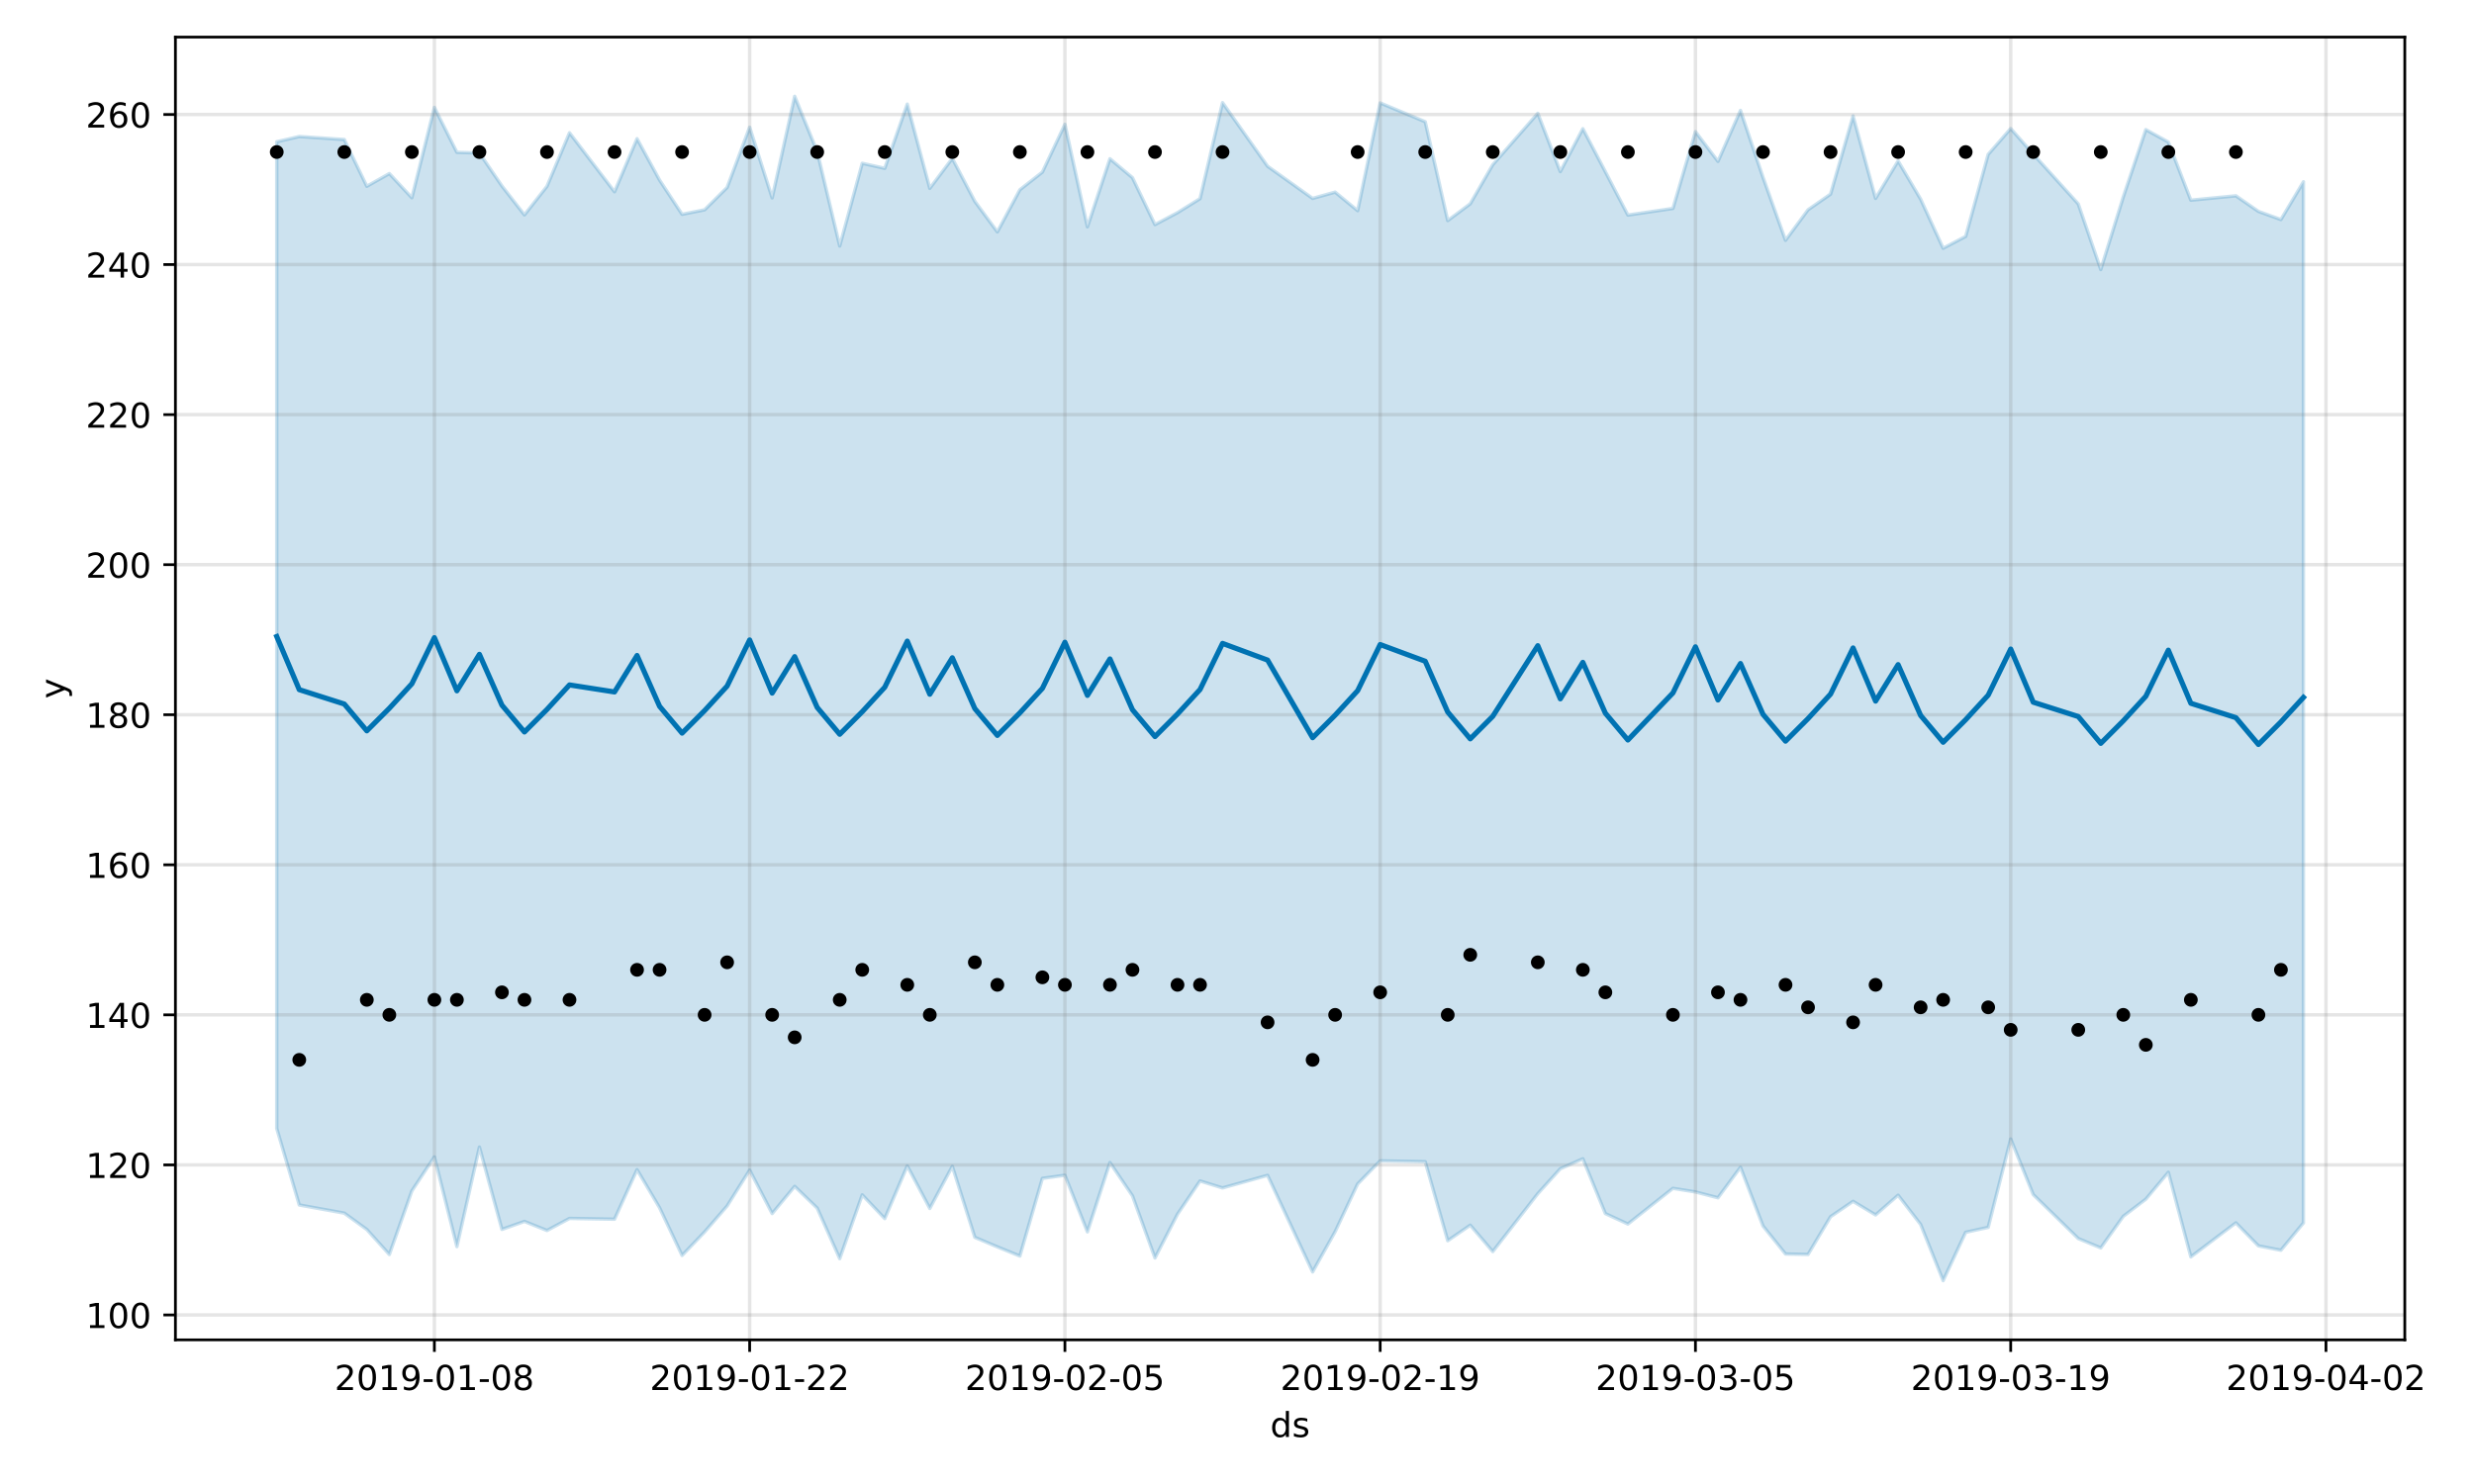 <?xml version="1.0" encoding="utf-8" standalone="no"?>
<!DOCTYPE svg PUBLIC "-//W3C//DTD SVG 1.1//EN"
  "http://www.w3.org/Graphics/SVG/1.1/DTD/svg11.dtd">
<!-- Created with matplotlib (https://matplotlib.org/) -->
<svg height="432pt" version="1.1" viewBox="0 0 720 432" width="720pt" xmlns="http://www.w3.org/2000/svg" xmlns:xlink="http://www.w3.org/1999/xlink">
 <defs>
  <style type="text/css">
*{stroke-linecap:butt;stroke-linejoin:round;}
  </style>
 </defs>
 <g id="figure_1">
  <g id="patch_1">
   <path d="M 0 432 
L 720 432 
L 720 0 
L 0 0 
z
" style="fill:#ffffff;"/>
  </g>
  <g id="axes_1">
   <g id="patch_2">
    <path d="M 51.05 390.04 
L 699.857 390.04 
L 699.857 10.8 
L 51.05 10.8 
z
" style="fill:#ffffff;"/>
   </g>
   <g id="PolyCollection_1">
    <defs>
     <path d="M 80.541 -390.742 
L 80.541 -103.494 
L 87.095 -81.225 
L 100.202 -78.846 
L 106.756 -74.084 
L 113.309 -66.802 
L 119.863 -85.315 
L 126.417 -95.225 
L 132.97 -69.106 
L 139.524 -98.082 
L 146.077 -74.114 
L 152.631 -76.438 
L 159.185 -73.794 
L 165.738 -77.306 
L 178.845 -77.08 
L 185.399 -91.493 
L 191.953 -80.416 
L 198.506 -66.533 
L 205.06 -73.374 
L 211.613 -80.933 
L 218.167 -91.379 
L 224.721 -78.723 
L 231.274 -86.638 
L 237.828 -80.312 
L 244.381 -65.604 
L 250.935 -84.171 
L 257.489 -77.26 
L 264.042 -92.591 
L 270.596 -80.216 
L 277.15 -92.482 
L 283.703 -71.804 
L 290.257 -69.031 
L 296.81 -66.36 
L 303.364 -88.973 
L 309.918 -89.873 
L 316.471 -73.403 
L 323.025 -93.577 
L 329.578 -83.881 
L 336.132 -65.801 
L 342.686 -78.546 
L 349.239 -88.213 
L 355.793 -86.185 
L 368.9 -89.844 
L 382.007 -61.737 
L 388.561 -73.45 
L 395.114 -87.352 
L 401.668 -94.068 
L 414.775 -93.82 
L 421.329 -70.825 
L 427.883 -75.341 
L 434.436 -67.661 
L 447.543 -84.517 
L 454.097 -91.778 
L 460.651 -94.666 
L 467.204 -78.718 
L 473.758 -75.684 
L 486.865 -86.068 
L 493.419 -85.017 
L 499.972 -83.318 
L 506.526 -92.214 
L 513.079 -75.107 
L 519.633 -66.955 
L 526.187 -66.825 
L 532.74 -77.814 
L 539.294 -82.286 
L 545.847 -78.326 
L 552.401 -84.067 
L 558.955 -75.559 
L 565.508 -59.198 
L 572.062 -73.274 
L 578.616 -74.712 
L 585.169 -100.443 
L 591.723 -84.259 
L 604.83 -71.453 
L 611.384 -68.732 
L 617.937 -77.927 
L 624.491 -82.908 
L 631.044 -90.736 
L 637.598 -66.117 
L 650.705 -76.023 
L 657.259 -69.321 
L 663.812 -68.051 
L 670.366 -76.006 
L 670.366 -379.085 
L 670.366 -379.085 
L 663.812 -368.09 
L 657.259 -370.462 
L 650.705 -374.999 
L 637.598 -373.732 
L 631.044 -390.651 
L 624.491 -394.266 
L 617.937 -374.691 
L 611.384 -353.532 
L 604.83 -372.645 
L 591.723 -387.152 
L 585.169 -394.576 
L 578.616 -387.056 
L 572.062 -363.18 
L 565.508 -359.736 
L 558.955 -374.035 
L 552.401 -385.134 
L 545.847 -374.247 
L 539.294 -398.253 
L 532.74 -375.487 
L 526.187 -370.929 
L 519.633 -362.052 
L 513.079 -380.391 
L 506.526 -399.859 
L 499.972 -385.028 
L 493.419 -393.678 
L 486.865 -371.323 
L 473.758 -369.398 
L 467.204 -382.013 
L 460.651 -394.536 
L 454.097 -382.05 
L 447.543 -399.012 
L 434.436 -384.044 
L 427.883 -372.672 
L 421.329 -367.788 
L 414.775 -396.562 
L 401.668 -402.042 
L 395.114 -370.679 
L 388.561 -376.073 
L 382.007 -374.246 
L 368.9 -383.609 
L 355.793 -402.114 
L 349.239 -374.167 
L 342.686 -370.1 
L 336.132 -366.621 
L 329.578 -380.279 
L 323.025 -385.782 
L 316.471 -365.968 
L 309.918 -395.812 
L 303.364 -381.899 
L 296.81 -376.761 
L 290.257 -364.5 
L 283.703 -373.395 
L 277.15 -385.888 
L 270.596 -377.172 
L 264.042 -401.686 
L 257.489 -383.003 
L 250.935 -384.466 
L 244.381 -360.386 
L 237.828 -387.879 
L 231.274 -403.962 
L 224.721 -374.392 
L 218.167 -394.96 
L 211.613 -377.429 
L 205.06 -370.925 
L 198.506 -369.618 
L 191.953 -379.575 
L 185.399 -391.624 
L 178.845 -376.176 
L 165.738 -393.343 
L 159.185 -377.769 
L 152.631 -369.447 
L 146.077 -377.861 
L 139.524 -387.468 
L 132.97 -387.655 
L 126.417 -400.741 
L 119.863 -374.438 
L 113.309 -381.47 
L 106.756 -377.775 
L 100.202 -391.388 
L 87.095 -392.255 
L 80.541 -390.742 
z
" id="m76d5d9310a" style="stroke:#0072b2;stroke-opacity:0.2;"/>
    </defs>
    <g clip-path="url(#p724f60f7f9)">
     <use style="fill:#0072b2;fill-opacity:0.2;stroke:#0072b2;stroke-opacity:0.2;" x="0" xlink:href="#m76d5d9310a" y="432"/>
    </g>
   </g>
   <g id="matplotlib.axis_1">
    <g id="xtick_1">
     <g id="line2d_1">
      <path clip-path="url(#p724f60f7f9)" d="M 126.417 390.04 
L 126.417 10.8 
" style="fill:none;stroke:#808080;stroke-linecap:square;stroke-opacity:0.2;"/>
     </g>
     <g id="line2d_2">
      <defs>
       <path d="M 0 0 
L 0 3.5 
" id="md2ede422b3" style="stroke:#000000;stroke-width:0.8;"/>
      </defs>
      <g>
       <use style="stroke:#000000;stroke-width:0.8;" x="126.417" xlink:href="#md2ede422b3" y="390.04"/>
      </g>
     </g>
     <g id="text_1">
      <!-- 2019-01-08 -->
      <defs>
       <path d="M 19.188 8.297 
L 53.609 8.297 
L 53.609 0 
L 7.328 0 
L 7.328 8.297 
Q 12.938 14.109 22.625 23.891 
Q 32.328 33.688 34.812 36.531 
Q 39.547 41.844 41.422 45.531 
Q 43.312 49.219 43.312 52.781 
Q 43.312 58.594 39.234 62.25 
Q 35.156 65.922 28.609 65.922 
Q 23.969 65.922 18.812 64.312 
Q 13.672 62.703 7.812 59.422 
L 7.812 69.391 
Q 13.766 71.781 18.938 73 
Q 24.125 74.219 28.422 74.219 
Q 39.75 74.219 46.484 68.547 
Q 53.219 62.891 53.219 53.422 
Q 53.219 48.922 51.531 44.891 
Q 49.859 40.875 45.406 35.406 
Q 44.188 33.984 37.641 27.219 
Q 31.109 20.453 19.188 8.297 
z
" id="DejaVuSans-50"/>
       <path d="M 31.781 66.406 
Q 24.172 66.406 20.328 58.906 
Q 16.5 51.422 16.5 36.375 
Q 16.5 21.391 20.328 13.891 
Q 24.172 6.391 31.781 6.391 
Q 39.453 6.391 43.281 13.891 
Q 47.125 21.391 47.125 36.375 
Q 47.125 51.422 43.281 58.906 
Q 39.453 66.406 31.781 66.406 
z
M 31.781 74.219 
Q 44.047 74.219 50.516 64.516 
Q 56.984 54.828 56.984 36.375 
Q 56.984 17.969 50.516 8.266 
Q 44.047 -1.422 31.781 -1.422 
Q 19.531 -1.422 13.062 8.266 
Q 6.594 17.969 6.594 36.375 
Q 6.594 54.828 13.062 64.516 
Q 19.531 74.219 31.781 74.219 
z
" id="DejaVuSans-48"/>
       <path d="M 12.406 8.297 
L 28.516 8.297 
L 28.516 63.922 
L 10.984 60.406 
L 10.984 69.391 
L 28.422 72.906 
L 38.281 72.906 
L 38.281 8.297 
L 54.391 8.297 
L 54.391 0 
L 12.406 0 
z
" id="DejaVuSans-49"/>
       <path d="M 10.984 1.516 
L 10.984 10.5 
Q 14.703 8.734 18.5 7.812 
Q 22.312 6.891 25.984 6.891 
Q 35.75 6.891 40.891 13.453 
Q 46.047 20.016 46.781 33.406 
Q 43.953 29.203 39.594 26.953 
Q 35.25 24.703 29.984 24.703 
Q 19.047 24.703 12.672 31.312 
Q 6.297 37.938 6.297 49.422 
Q 6.297 60.641 12.938 67.422 
Q 19.578 74.219 30.609 74.219 
Q 43.266 74.219 49.922 64.516 
Q 56.594 54.828 56.594 36.375 
Q 56.594 19.141 48.406 8.859 
Q 40.234 -1.422 26.422 -1.422 
Q 22.703 -1.422 18.891 -0.688 
Q 15.094 0.047 10.984 1.516 
z
M 30.609 32.422 
Q 37.25 32.422 41.125 36.953 
Q 45.016 41.5 45.016 49.422 
Q 45.016 57.281 41.125 61.844 
Q 37.25 66.406 30.609 66.406 
Q 23.969 66.406 20.094 61.844 
Q 16.219 57.281 16.219 49.422 
Q 16.219 41.5 20.094 36.953 
Q 23.969 32.422 30.609 32.422 
z
" id="DejaVuSans-57"/>
       <path d="M 4.891 31.391 
L 31.203 31.391 
L 31.203 23.391 
L 4.891 23.391 
z
" id="DejaVuSans-45"/>
       <path d="M 31.781 34.625 
Q 24.75 34.625 20.719 30.859 
Q 16.703 27.094 16.703 20.516 
Q 16.703 13.922 20.719 10.156 
Q 24.75 6.391 31.781 6.391 
Q 38.812 6.391 42.859 10.172 
Q 46.922 13.969 46.922 20.516 
Q 46.922 27.094 42.891 30.859 
Q 38.875 34.625 31.781 34.625 
z
M 21.922 38.812 
Q 15.578 40.375 12.031 44.719 
Q 8.5 49.078 8.5 55.328 
Q 8.5 64.062 14.719 69.141 
Q 20.953 74.219 31.781 74.219 
Q 42.672 74.219 48.875 69.141 
Q 55.078 64.062 55.078 55.328 
Q 55.078 49.078 51.531 44.719 
Q 48 40.375 41.703 38.812 
Q 48.828 37.156 52.797 32.312 
Q 56.781 27.484 56.781 20.516 
Q 56.781 9.906 50.312 4.234 
Q 43.844 -1.422 31.781 -1.422 
Q 19.734 -1.422 13.25 4.234 
Q 6.781 9.906 6.781 20.516 
Q 6.781 27.484 10.781 32.312 
Q 14.797 37.156 21.922 38.812 
z
M 18.312 54.391 
Q 18.312 48.734 21.844 45.562 
Q 25.391 42.391 31.781 42.391 
Q 38.141 42.391 41.719 45.562 
Q 45.312 48.734 45.312 54.391 
Q 45.312 60.062 41.719 63.234 
Q 38.141 66.406 31.781 66.406 
Q 25.391 66.406 21.844 63.234 
Q 18.312 60.062 18.312 54.391 
z
" id="DejaVuSans-56"/>
      </defs>
      <g transform="translate(97.359 404.638)scale(0.1 -0.1)">
       <use xlink:href="#DejaVuSans-50"/>
       <use x="63.623" xlink:href="#DejaVuSans-48"/>
       <use x="127.246" xlink:href="#DejaVuSans-49"/>
       <use x="190.869" xlink:href="#DejaVuSans-57"/>
       <use x="254.492" xlink:href="#DejaVuSans-45"/>
       <use x="290.576" xlink:href="#DejaVuSans-48"/>
       <use x="354.199" xlink:href="#DejaVuSans-49"/>
       <use x="417.822" xlink:href="#DejaVuSans-45"/>
       <use x="453.906" xlink:href="#DejaVuSans-48"/>
       <use x="517.529" xlink:href="#DejaVuSans-56"/>
      </g>
     </g>
    </g>
    <g id="xtick_2">
     <g id="line2d_3">
      <path clip-path="url(#p724f60f7f9)" d="M 218.167 390.04 
L 218.167 10.8 
" style="fill:none;stroke:#808080;stroke-linecap:square;stroke-opacity:0.2;"/>
     </g>
     <g id="line2d_4">
      <g>
       <use style="stroke:#000000;stroke-width:0.8;" x="218.167" xlink:href="#md2ede422b3" y="390.04"/>
      </g>
     </g>
     <g id="text_2">
      <!-- 2019-01-22 -->
      <g transform="translate(189.109 404.638)scale(0.1 -0.1)">
       <use xlink:href="#DejaVuSans-50"/>
       <use x="63.623" xlink:href="#DejaVuSans-48"/>
       <use x="127.246" xlink:href="#DejaVuSans-49"/>
       <use x="190.869" xlink:href="#DejaVuSans-57"/>
       <use x="254.492" xlink:href="#DejaVuSans-45"/>
       <use x="290.576" xlink:href="#DejaVuSans-48"/>
       <use x="354.199" xlink:href="#DejaVuSans-49"/>
       <use x="417.822" xlink:href="#DejaVuSans-45"/>
       <use x="453.906" xlink:href="#DejaVuSans-50"/>
       <use x="517.529" xlink:href="#DejaVuSans-50"/>
      </g>
     </g>
    </g>
    <g id="xtick_3">
     <g id="line2d_5">
      <path clip-path="url(#p724f60f7f9)" d="M 309.918 390.04 
L 309.918 10.8 
" style="fill:none;stroke:#808080;stroke-linecap:square;stroke-opacity:0.2;"/>
     </g>
     <g id="line2d_6">
      <g>
       <use style="stroke:#000000;stroke-width:0.8;" x="309.918" xlink:href="#md2ede422b3" y="390.04"/>
      </g>
     </g>
     <g id="text_3">
      <!-- 2019-02-05 -->
      <defs>
       <path d="M 10.797 72.906 
L 49.516 72.906 
L 49.516 64.594 
L 19.828 64.594 
L 19.828 46.734 
Q 21.969 47.469 24.109 47.828 
Q 26.266 48.188 28.422 48.188 
Q 40.625 48.188 47.75 41.5 
Q 54.891 34.812 54.891 23.391 
Q 54.891 11.625 47.562 5.094 
Q 40.234 -1.422 26.906 -1.422 
Q 22.312 -1.422 17.547 -0.641 
Q 12.797 0.141 7.719 1.703 
L 7.719 11.625 
Q 12.109 9.234 16.797 8.062 
Q 21.484 6.891 26.703 6.891 
Q 35.156 6.891 40.078 11.328 
Q 45.016 15.766 45.016 23.391 
Q 45.016 31 40.078 35.438 
Q 35.156 39.891 26.703 39.891 
Q 22.75 39.891 18.812 39.016 
Q 14.891 38.141 10.797 36.281 
z
" id="DejaVuSans-53"/>
      </defs>
      <g transform="translate(280.86 404.638)scale(0.1 -0.1)">
       <use xlink:href="#DejaVuSans-50"/>
       <use x="63.623" xlink:href="#DejaVuSans-48"/>
       <use x="127.246" xlink:href="#DejaVuSans-49"/>
       <use x="190.869" xlink:href="#DejaVuSans-57"/>
       <use x="254.492" xlink:href="#DejaVuSans-45"/>
       <use x="290.576" xlink:href="#DejaVuSans-48"/>
       <use x="354.199" xlink:href="#DejaVuSans-50"/>
       <use x="417.822" xlink:href="#DejaVuSans-45"/>
       <use x="453.906" xlink:href="#DejaVuSans-48"/>
       <use x="517.529" xlink:href="#DejaVuSans-53"/>
      </g>
     </g>
    </g>
    <g id="xtick_4">
     <g id="line2d_7">
      <path clip-path="url(#p724f60f7f9)" d="M 401.668 390.04 
L 401.668 10.8 
" style="fill:none;stroke:#808080;stroke-linecap:square;stroke-opacity:0.2;"/>
     </g>
     <g id="line2d_8">
      <g>
       <use style="stroke:#000000;stroke-width:0.8;" x="401.668" xlink:href="#md2ede422b3" y="390.04"/>
      </g>
     </g>
     <g id="text_4">
      <!-- 2019-02-19 -->
      <g transform="translate(372.61 404.638)scale(0.1 -0.1)">
       <use xlink:href="#DejaVuSans-50"/>
       <use x="63.623" xlink:href="#DejaVuSans-48"/>
       <use x="127.246" xlink:href="#DejaVuSans-49"/>
       <use x="190.869" xlink:href="#DejaVuSans-57"/>
       <use x="254.492" xlink:href="#DejaVuSans-45"/>
       <use x="290.576" xlink:href="#DejaVuSans-48"/>
       <use x="354.199" xlink:href="#DejaVuSans-50"/>
       <use x="417.822" xlink:href="#DejaVuSans-45"/>
       <use x="453.906" xlink:href="#DejaVuSans-49"/>
       <use x="517.529" xlink:href="#DejaVuSans-57"/>
      </g>
     </g>
    </g>
    <g id="xtick_5">
     <g id="line2d_9">
      <path clip-path="url(#p724f60f7f9)" d="M 493.419 390.04 
L 493.419 10.8 
" style="fill:none;stroke:#808080;stroke-linecap:square;stroke-opacity:0.2;"/>
     </g>
     <g id="line2d_10">
      <g>
       <use style="stroke:#000000;stroke-width:0.8;" x="493.419" xlink:href="#md2ede422b3" y="390.04"/>
      </g>
     </g>
     <g id="text_5">
      <!-- 2019-03-05 -->
      <defs>
       <path d="M 40.578 39.312 
Q 47.656 37.797 51.625 33 
Q 55.609 28.219 55.609 21.188 
Q 55.609 10.406 48.188 4.484 
Q 40.766 -1.422 27.094 -1.422 
Q 22.516 -1.422 17.656 -0.516 
Q 12.797 0.391 7.625 2.203 
L 7.625 11.719 
Q 11.719 9.328 16.594 8.109 
Q 21.484 6.891 26.812 6.891 
Q 36.078 6.891 40.938 10.547 
Q 45.797 14.203 45.797 21.188 
Q 45.797 27.641 41.281 31.266 
Q 36.766 34.906 28.719 34.906 
L 20.219 34.906 
L 20.219 43.016 
L 29.109 43.016 
Q 36.375 43.016 40.234 45.922 
Q 44.094 48.828 44.094 54.297 
Q 44.094 59.906 40.109 62.906 
Q 36.141 65.922 28.719 65.922 
Q 24.656 65.922 20.016 65.031 
Q 15.375 64.156 9.812 62.312 
L 9.812 71.094 
Q 15.438 72.656 20.344 73.438 
Q 25.25 74.219 29.594 74.219 
Q 40.828 74.219 47.359 69.109 
Q 53.906 64.016 53.906 55.328 
Q 53.906 49.266 50.438 45.094 
Q 46.969 40.922 40.578 39.312 
z
" id="DejaVuSans-51"/>
      </defs>
      <g transform="translate(464.361 404.638)scale(0.1 -0.1)">
       <use xlink:href="#DejaVuSans-50"/>
       <use x="63.623" xlink:href="#DejaVuSans-48"/>
       <use x="127.246" xlink:href="#DejaVuSans-49"/>
       <use x="190.869" xlink:href="#DejaVuSans-57"/>
       <use x="254.492" xlink:href="#DejaVuSans-45"/>
       <use x="290.576" xlink:href="#DejaVuSans-48"/>
       <use x="354.199" xlink:href="#DejaVuSans-51"/>
       <use x="417.822" xlink:href="#DejaVuSans-45"/>
       <use x="453.906" xlink:href="#DejaVuSans-48"/>
       <use x="517.529" xlink:href="#DejaVuSans-53"/>
      </g>
     </g>
    </g>
    <g id="xtick_6">
     <g id="line2d_11">
      <path clip-path="url(#p724f60f7f9)" d="M 585.169 390.04 
L 585.169 10.8 
" style="fill:none;stroke:#808080;stroke-linecap:square;stroke-opacity:0.2;"/>
     </g>
     <g id="line2d_12">
      <g>
       <use style="stroke:#000000;stroke-width:0.8;" x="585.169" xlink:href="#md2ede422b3" y="390.04"/>
      </g>
     </g>
     <g id="text_6">
      <!-- 2019-03-19 -->
      <g transform="translate(556.111 404.638)scale(0.1 -0.1)">
       <use xlink:href="#DejaVuSans-50"/>
       <use x="63.623" xlink:href="#DejaVuSans-48"/>
       <use x="127.246" xlink:href="#DejaVuSans-49"/>
       <use x="190.869" xlink:href="#DejaVuSans-57"/>
       <use x="254.492" xlink:href="#DejaVuSans-45"/>
       <use x="290.576" xlink:href="#DejaVuSans-48"/>
       <use x="354.199" xlink:href="#DejaVuSans-51"/>
       <use x="417.822" xlink:href="#DejaVuSans-45"/>
       <use x="453.906" xlink:href="#DejaVuSans-49"/>
       <use x="517.529" xlink:href="#DejaVuSans-57"/>
      </g>
     </g>
    </g>
    <g id="xtick_7">
     <g id="line2d_13">
      <path clip-path="url(#p724f60f7f9)" d="M 676.92 390.04 
L 676.92 10.8 
" style="fill:none;stroke:#808080;stroke-linecap:square;stroke-opacity:0.2;"/>
     </g>
     <g id="line2d_14">
      <g>
       <use style="stroke:#000000;stroke-width:0.8;" x="676.92" xlink:href="#md2ede422b3" y="390.04"/>
      </g>
     </g>
     <g id="text_7">
      <!-- 2019-04-02 -->
      <defs>
       <path d="M 37.797 64.312 
L 12.891 25.391 
L 37.797 25.391 
z
M 35.203 72.906 
L 47.609 72.906 
L 47.609 25.391 
L 58.016 25.391 
L 58.016 17.188 
L 47.609 17.188 
L 47.609 0 
L 37.797 0 
L 37.797 17.188 
L 4.891 17.188 
L 4.891 26.703 
z
" id="DejaVuSans-52"/>
      </defs>
      <g transform="translate(647.862 404.638)scale(0.1 -0.1)">
       <use xlink:href="#DejaVuSans-50"/>
       <use x="63.623" xlink:href="#DejaVuSans-48"/>
       <use x="127.246" xlink:href="#DejaVuSans-49"/>
       <use x="190.869" xlink:href="#DejaVuSans-57"/>
       <use x="254.492" xlink:href="#DejaVuSans-45"/>
       <use x="290.576" xlink:href="#DejaVuSans-48"/>
       <use x="354.199" xlink:href="#DejaVuSans-52"/>
       <use x="417.822" xlink:href="#DejaVuSans-45"/>
       <use x="453.906" xlink:href="#DejaVuSans-48"/>
       <use x="517.529" xlink:href="#DejaVuSans-50"/>
      </g>
     </g>
    </g>
    <g id="text_8">
     <!-- ds -->
     <defs>
      <path d="M 45.406 46.391 
L 45.406 75.984 
L 54.391 75.984 
L 54.391 0 
L 45.406 0 
L 45.406 8.203 
Q 42.578 3.328 38.25 0.953 
Q 33.938 -1.422 27.875 -1.422 
Q 17.969 -1.422 11.734 6.484 
Q 5.516 14.406 5.516 27.297 
Q 5.516 40.188 11.734 48.094 
Q 17.969 56 27.875 56 
Q 33.938 56 38.25 53.625 
Q 42.578 51.266 45.406 46.391 
z
M 14.797 27.297 
Q 14.797 17.391 18.875 11.75 
Q 22.953 6.109 30.078 6.109 
Q 37.203 6.109 41.297 11.75 
Q 45.406 17.391 45.406 27.297 
Q 45.406 37.203 41.297 42.844 
Q 37.203 48.484 30.078 48.484 
Q 22.953 48.484 18.875 42.844 
Q 14.797 37.203 14.797 27.297 
z
" id="DejaVuSans-100"/>
      <path d="M 44.281 53.078 
L 44.281 44.578 
Q 40.484 46.531 36.375 47.5 
Q 32.281 48.484 27.875 48.484 
Q 21.188 48.484 17.844 46.438 
Q 14.5 44.391 14.5 40.281 
Q 14.5 37.156 16.891 35.375 
Q 19.281 33.594 26.516 31.984 
L 29.594 31.297 
Q 39.156 29.25 43.188 25.516 
Q 47.219 21.781 47.219 15.094 
Q 47.219 7.469 41.188 3.016 
Q 35.156 -1.422 24.609 -1.422 
Q 20.219 -1.422 15.453 -0.562 
Q 10.688 0.297 5.422 2 
L 5.422 11.281 
Q 10.406 8.688 15.234 7.391 
Q 20.062 6.109 24.812 6.109 
Q 31.156 6.109 34.562 8.281 
Q 37.984 10.453 37.984 14.406 
Q 37.984 18.062 35.516 20.016 
Q 33.062 21.969 24.703 23.781 
L 21.578 24.516 
Q 13.234 26.266 9.516 29.906 
Q 5.812 33.547 5.812 39.891 
Q 5.812 47.609 11.281 51.797 
Q 16.75 56 26.812 56 
Q 31.781 56 36.172 55.266 
Q 40.578 54.547 44.281 53.078 
z
" id="DejaVuSans-115"/>
     </defs>
     <g transform="translate(369.675 418.317)scale(0.1 -0.1)">
      <use xlink:href="#DejaVuSans-100"/>
      <use x="63.477" xlink:href="#DejaVuSans-115"/>
     </g>
    </g>
   </g>
   <g id="matplotlib.axis_2">
    <g id="ytick_1">
     <g id="line2d_15">
      <path clip-path="url(#p724f60f7f9)" d="M 51.05 382.788 
L 699.857 382.788 
" style="fill:none;stroke:#808080;stroke-linecap:square;stroke-opacity:0.2;"/>
     </g>
     <g id="line2d_16">
      <defs>
       <path d="M 0 0 
L -3.5 0 
" id="m096138c00c" style="stroke:#000000;stroke-width:0.8;"/>
      </defs>
      <g>
       <use style="stroke:#000000;stroke-width:0.8;" x="51.05" xlink:href="#m096138c00c" y="382.788"/>
      </g>
     </g>
     <g id="text_9">
      <!-- 100 -->
      <g transform="translate(24.962 386.587)scale(0.1 -0.1)">
       <use xlink:href="#DejaVuSans-49"/>
       <use x="63.623" xlink:href="#DejaVuSans-48"/>
       <use x="127.246" xlink:href="#DejaVuSans-48"/>
      </g>
     </g>
    </g>
    <g id="ytick_2">
     <g id="line2d_17">
      <path clip-path="url(#p724f60f7f9)" d="M 51.05 339.106 
L 699.857 339.106 
" style="fill:none;stroke:#808080;stroke-linecap:square;stroke-opacity:0.2;"/>
     </g>
     <g id="line2d_18">
      <g>
       <use style="stroke:#000000;stroke-width:0.8;" x="51.05" xlink:href="#m096138c00c" y="339.106"/>
      </g>
     </g>
     <g id="text_10">
      <!-- 120 -->
      <g transform="translate(24.962 342.906)scale(0.1 -0.1)">
       <use xlink:href="#DejaVuSans-49"/>
       <use x="63.623" xlink:href="#DejaVuSans-50"/>
       <use x="127.246" xlink:href="#DejaVuSans-48"/>
      </g>
     </g>
    </g>
    <g id="ytick_3">
     <g id="line2d_19">
      <path clip-path="url(#p724f60f7f9)" d="M 51.05 295.425 
L 699.857 295.425 
" style="fill:none;stroke:#808080;stroke-linecap:square;stroke-opacity:0.2;"/>
     </g>
     <g id="line2d_20">
      <g>
       <use style="stroke:#000000;stroke-width:0.8;" x="51.05" xlink:href="#m096138c00c" y="295.425"/>
      </g>
     </g>
     <g id="text_11">
      <!-- 140 -->
      <g transform="translate(24.962 299.224)scale(0.1 -0.1)">
       <use xlink:href="#DejaVuSans-49"/>
       <use x="63.623" xlink:href="#DejaVuSans-52"/>
       <use x="127.246" xlink:href="#DejaVuSans-48"/>
      </g>
     </g>
    </g>
    <g id="ytick_4">
     <g id="line2d_21">
      <path clip-path="url(#p724f60f7f9)" d="M 51.05 251.744 
L 699.857 251.744 
" style="fill:none;stroke:#808080;stroke-linecap:square;stroke-opacity:0.2;"/>
     </g>
     <g id="line2d_22">
      <g>
       <use style="stroke:#000000;stroke-width:0.8;" x="51.05" xlink:href="#m096138c00c" y="251.744"/>
      </g>
     </g>
     <g id="text_12">
      <!-- 160 -->
      <defs>
       <path d="M 33.016 40.375 
Q 26.375 40.375 22.484 35.828 
Q 18.609 31.297 18.609 23.391 
Q 18.609 15.531 22.484 10.953 
Q 26.375 6.391 33.016 6.391 
Q 39.656 6.391 43.531 10.953 
Q 47.406 15.531 47.406 23.391 
Q 47.406 31.297 43.531 35.828 
Q 39.656 40.375 33.016 40.375 
z
M 52.594 71.297 
L 52.594 62.312 
Q 48.875 64.062 45.094 64.984 
Q 41.312 65.922 37.594 65.922 
Q 27.828 65.922 22.672 59.328 
Q 17.531 52.734 16.797 39.406 
Q 19.672 43.656 24.016 45.922 
Q 28.375 48.188 33.594 48.188 
Q 44.578 48.188 50.953 41.516 
Q 57.328 34.859 57.328 23.391 
Q 57.328 12.156 50.688 5.359 
Q 44.047 -1.422 33.016 -1.422 
Q 20.359 -1.422 13.672 8.266 
Q 6.984 17.969 6.984 36.375 
Q 6.984 53.656 15.188 63.938 
Q 23.391 74.219 37.203 74.219 
Q 40.922 74.219 44.703 73.484 
Q 48.484 72.75 52.594 71.297 
z
" id="DejaVuSans-54"/>
      </defs>
      <g transform="translate(24.962 255.543)scale(0.1 -0.1)">
       <use xlink:href="#DejaVuSans-49"/>
       <use x="63.623" xlink:href="#DejaVuSans-54"/>
       <use x="127.246" xlink:href="#DejaVuSans-48"/>
      </g>
     </g>
    </g>
    <g id="ytick_5">
     <g id="line2d_23">
      <path clip-path="url(#p724f60f7f9)" d="M 51.05 208.062 
L 699.857 208.062 
" style="fill:none;stroke:#808080;stroke-linecap:square;stroke-opacity:0.2;"/>
     </g>
     <g id="line2d_24">
      <g>
       <use style="stroke:#000000;stroke-width:0.8;" x="51.05" xlink:href="#m096138c00c" y="208.062"/>
      </g>
     </g>
     <g id="text_13">
      <!-- 180 -->
      <g transform="translate(24.962 211.862)scale(0.1 -0.1)">
       <use xlink:href="#DejaVuSans-49"/>
       <use x="63.623" xlink:href="#DejaVuSans-56"/>
       <use x="127.246" xlink:href="#DejaVuSans-48"/>
      </g>
     </g>
    </g>
    <g id="ytick_6">
     <g id="line2d_25">
      <path clip-path="url(#p724f60f7f9)" d="M 51.05 164.381 
L 699.857 164.381 
" style="fill:none;stroke:#808080;stroke-linecap:square;stroke-opacity:0.2;"/>
     </g>
     <g id="line2d_26">
      <g>
       <use style="stroke:#000000;stroke-width:0.8;" x="51.05" xlink:href="#m096138c00c" y="164.381"/>
      </g>
     </g>
     <g id="text_14">
      <!-- 200 -->
      <g transform="translate(24.962 168.18)scale(0.1 -0.1)">
       <use xlink:href="#DejaVuSans-50"/>
       <use x="63.623" xlink:href="#DejaVuSans-48"/>
       <use x="127.246" xlink:href="#DejaVuSans-48"/>
      </g>
     </g>
    </g>
    <g id="ytick_7">
     <g id="line2d_27">
      <path clip-path="url(#p724f60f7f9)" d="M 51.05 120.7 
L 699.857 120.7 
" style="fill:none;stroke:#808080;stroke-linecap:square;stroke-opacity:0.2;"/>
     </g>
     <g id="line2d_28">
      <g>
       <use style="stroke:#000000;stroke-width:0.8;" x="51.05" xlink:href="#m096138c00c" y="120.7"/>
      </g>
     </g>
     <g id="text_15">
      <!-- 220 -->
      <g transform="translate(24.962 124.499)scale(0.1 -0.1)">
       <use xlink:href="#DejaVuSans-50"/>
       <use x="63.623" xlink:href="#DejaVuSans-50"/>
       <use x="127.246" xlink:href="#DejaVuSans-48"/>
      </g>
     </g>
    </g>
    <g id="ytick_8">
     <g id="line2d_29">
      <path clip-path="url(#p724f60f7f9)" d="M 51.05 77.018 
L 699.857 77.018 
" style="fill:none;stroke:#808080;stroke-linecap:square;stroke-opacity:0.2;"/>
     </g>
     <g id="line2d_30">
      <g>
       <use style="stroke:#000000;stroke-width:0.8;" x="51.05" xlink:href="#m096138c00c" y="77.018"/>
      </g>
     </g>
     <g id="text_16">
      <!-- 240 -->
      <g transform="translate(24.962 80.818)scale(0.1 -0.1)">
       <use xlink:href="#DejaVuSans-50"/>
       <use x="63.623" xlink:href="#DejaVuSans-52"/>
       <use x="127.246" xlink:href="#DejaVuSans-48"/>
      </g>
     </g>
    </g>
    <g id="ytick_9">
     <g id="line2d_31">
      <path clip-path="url(#p724f60f7f9)" d="M 51.05 33.337 
L 699.857 33.337 
" style="fill:none;stroke:#808080;stroke-linecap:square;stroke-opacity:0.2;"/>
     </g>
     <g id="line2d_32">
      <g>
       <use style="stroke:#000000;stroke-width:0.8;" x="51.05" xlink:href="#m096138c00c" y="33.337"/>
      </g>
     </g>
     <g id="text_17">
      <!-- 260 -->
      <g transform="translate(24.962 37.136)scale(0.1 -0.1)">
       <use xlink:href="#DejaVuSans-50"/>
       <use x="63.623" xlink:href="#DejaVuSans-54"/>
       <use x="127.246" xlink:href="#DejaVuSans-48"/>
      </g>
     </g>
    </g>
    <g id="text_18">
     <!-- y -->
     <defs>
      <path d="M 32.172 -5.078 
Q 28.375 -14.844 24.75 -17.812 
Q 21.141 -20.797 15.094 -20.797 
L 7.906 -20.797 
L 7.906 -13.281 
L 13.188 -13.281 
Q 16.891 -13.281 18.938 -11.516 
Q 21 -9.766 23.484 -3.219 
L 25.094 0.875 
L 2.984 54.688 
L 12.5 54.688 
L 29.594 11.922 
L 46.688 54.688 
L 56.203 54.688 
z
" id="DejaVuSans-121"/>
     </defs>
     <g transform="translate(18.883 203.379)rotate(-90)scale(0.1 -0.1)">
      <use xlink:href="#DejaVuSans-121"/>
     </g>
    </g>
   </g>
   <g id="line2d_33">
    <defs>
     <path d="M 0 1.5 
C 0.398 1.5 0.779 1.342 1.061 1.061 
C 1.342 0.779 1.5 0.398 1.5 0 
C 1.5 -0.398 1.342 -0.779 1.061 -1.061 
C 0.779 -1.342 0.398 -1.5 0 -1.5 
C -0.398 -1.5 -0.779 -1.342 -1.061 -1.061 
C -1.342 -0.779 -1.5 -0.398 -1.5 0 
C -1.5 0.398 -1.342 0.779 -1.061 1.061 
C -0.779 1.342 -0.398 1.5 0 1.5 
z
" id="m94efb61397" style="stroke:#000000;"/>
    </defs>
    <g clip-path="url(#p724f60f7f9)">
     <use style="stroke:#000000;" x="80.541" xlink:href="#m94efb61397" y="44.257"/>
     <use style="stroke:#000000;" x="87.095" xlink:href="#m94efb61397" y="308.53"/>
     <use style="stroke:#000000;" x="100.202" xlink:href="#m94efb61397" y="44.257"/>
     <use style="stroke:#000000;" x="106.756" xlink:href="#m94efb61397" y="291.057"/>
     <use style="stroke:#000000;" x="113.309" xlink:href="#m94efb61397" y="295.425"/>
     <use style="stroke:#000000;" x="119.863" xlink:href="#m94efb61397" y="44.257"/>
     <use style="stroke:#000000;" x="126.417" xlink:href="#m94efb61397" y="291.057"/>
     <use style="stroke:#000000;" x="132.97" xlink:href="#m94efb61397" y="291.057"/>
     <use style="stroke:#000000;" x="139.524" xlink:href="#m94efb61397" y="44.257"/>
     <use style="stroke:#000000;" x="146.077" xlink:href="#m94efb61397" y="288.873"/>
     <use style="stroke:#000000;" x="152.631" xlink:href="#m94efb61397" y="291.057"/>
     <use style="stroke:#000000;" x="159.185" xlink:href="#m94efb61397" y="44.257"/>
     <use style="stroke:#000000;" x="165.738" xlink:href="#m94efb61397" y="291.057"/>
     <use style="stroke:#000000;" x="178.845" xlink:href="#m94efb61397" y="44.257"/>
     <use style="stroke:#000000;" x="185.399" xlink:href="#m94efb61397" y="282.321"/>
     <use style="stroke:#000000;" x="191.953" xlink:href="#m94efb61397" y="282.321"/>
     <use style="stroke:#000000;" x="198.506" xlink:href="#m94efb61397" y="44.257"/>
     <use style="stroke:#000000;" x="205.06" xlink:href="#m94efb61397" y="295.425"/>
     <use style="stroke:#000000;" x="211.613" xlink:href="#m94efb61397" y="280.137"/>
     <use style="stroke:#000000;" x="218.167" xlink:href="#m94efb61397" y="44.257"/>
     <use style="stroke:#000000;" x="224.721" xlink:href="#m94efb61397" y="295.425"/>
     <use style="stroke:#000000;" x="231.274" xlink:href="#m94efb61397" y="301.977"/>
     <use style="stroke:#000000;" x="237.828" xlink:href="#m94efb61397" y="44.257"/>
     <use style="stroke:#000000;" x="244.381" xlink:href="#m94efb61397" y="291.057"/>
     <use style="stroke:#000000;" x="250.935" xlink:href="#m94efb61397" y="282.321"/>
     <use style="stroke:#000000;" x="257.489" xlink:href="#m94efb61397" y="44.257"/>
     <use style="stroke:#000000;" x="264.042" xlink:href="#m94efb61397" y="286.689"/>
     <use style="stroke:#000000;" x="270.596" xlink:href="#m94efb61397" y="295.425"/>
     <use style="stroke:#000000;" x="277.15" xlink:href="#m94efb61397" y="44.257"/>
     <use style="stroke:#000000;" x="283.703" xlink:href="#m94efb61397" y="280.137"/>
     <use style="stroke:#000000;" x="290.257" xlink:href="#m94efb61397" y="286.689"/>
     <use style="stroke:#000000;" x="296.81" xlink:href="#m94efb61397" y="44.257"/>
     <use style="stroke:#000000;" x="303.364" xlink:href="#m94efb61397" y="284.505"/>
     <use style="stroke:#000000;" x="309.918" xlink:href="#m94efb61397" y="286.689"/>
     <use style="stroke:#000000;" x="316.471" xlink:href="#m94efb61397" y="44.257"/>
     <use style="stroke:#000000;" x="323.025" xlink:href="#m94efb61397" y="286.689"/>
     <use style="stroke:#000000;" x="329.578" xlink:href="#m94efb61397" y="282.321"/>
     <use style="stroke:#000000;" x="336.132" xlink:href="#m94efb61397" y="44.257"/>
     <use style="stroke:#000000;" x="342.686" xlink:href="#m94efb61397" y="286.689"/>
     <use style="stroke:#000000;" x="349.239" xlink:href="#m94efb61397" y="286.689"/>
     <use style="stroke:#000000;" x="355.793" xlink:href="#m94efb61397" y="44.257"/>
     <use style="stroke:#000000;" x="368.9" xlink:href="#m94efb61397" y="297.609"/>
     <use style="stroke:#000000;" x="382.007" xlink:href="#m94efb61397" y="308.53"/>
     <use style="stroke:#000000;" x="388.561" xlink:href="#m94efb61397" y="295.425"/>
     <use style="stroke:#000000;" x="395.114" xlink:href="#m94efb61397" y="44.257"/>
     <use style="stroke:#000000;" x="401.668" xlink:href="#m94efb61397" y="288.873"/>
     <use style="stroke:#000000;" x="414.775" xlink:href="#m94efb61397" y="44.257"/>
     <use style="stroke:#000000;" x="421.329" xlink:href="#m94efb61397" y="295.425"/>
     <use style="stroke:#000000;" x="427.883" xlink:href="#m94efb61397" y="277.953"/>
     <use style="stroke:#000000;" x="434.436" xlink:href="#m94efb61397" y="44.257"/>
     <use style="stroke:#000000;" x="447.543" xlink:href="#m94efb61397" y="280.137"/>
     <use style="stroke:#000000;" x="454.097" xlink:href="#m94efb61397" y="44.257"/>
     <use style="stroke:#000000;" x="460.651" xlink:href="#m94efb61397" y="282.321"/>
     <use style="stroke:#000000;" x="467.204" xlink:href="#m94efb61397" y="288.873"/>
     <use style="stroke:#000000;" x="473.758" xlink:href="#m94efb61397" y="44.257"/>
     <use style="stroke:#000000;" x="486.865" xlink:href="#m94efb61397" y="295.425"/>
     <use style="stroke:#000000;" x="493.419" xlink:href="#m94efb61397" y="44.257"/>
     <use style="stroke:#000000;" x="499.972" xlink:href="#m94efb61397" y="288.873"/>
     <use style="stroke:#000000;" x="506.526" xlink:href="#m94efb61397" y="291.057"/>
     <use style="stroke:#000000;" x="513.079" xlink:href="#m94efb61397" y="44.257"/>
     <use style="stroke:#000000;" x="519.633" xlink:href="#m94efb61397" y="286.689"/>
     <use style="stroke:#000000;" x="526.187" xlink:href="#m94efb61397" y="293.241"/>
     <use style="stroke:#000000;" x="532.74" xlink:href="#m94efb61397" y="44.257"/>
     <use style="stroke:#000000;" x="539.294" xlink:href="#m94efb61397" y="297.609"/>
     <use style="stroke:#000000;" x="545.847" xlink:href="#m94efb61397" y="286.689"/>
     <use style="stroke:#000000;" x="552.401" xlink:href="#m94efb61397" y="44.257"/>
     <use style="stroke:#000000;" x="558.955" xlink:href="#m94efb61397" y="293.241"/>
     <use style="stroke:#000000;" x="565.508" xlink:href="#m94efb61397" y="291.057"/>
     <use style="stroke:#000000;" x="572.062" xlink:href="#m94efb61397" y="44.257"/>
     <use style="stroke:#000000;" x="578.616" xlink:href="#m94efb61397" y="293.241"/>
     <use style="stroke:#000000;" x="585.169" xlink:href="#m94efb61397" y="299.793"/>
     <use style="stroke:#000000;" x="591.723" xlink:href="#m94efb61397" y="44.257"/>
     <use style="stroke:#000000;" x="604.83" xlink:href="#m94efb61397" y="299.793"/>
     <use style="stroke:#000000;" x="611.384" xlink:href="#m94efb61397" y="44.257"/>
     <use style="stroke:#000000;" x="617.937" xlink:href="#m94efb61397" y="295.425"/>
     <use style="stroke:#000000;" x="624.491" xlink:href="#m94efb61397" y="304.161"/>
     <use style="stroke:#000000;" x="631.044" xlink:href="#m94efb61397" y="44.257"/>
     <use style="stroke:#000000;" x="637.598" xlink:href="#m94efb61397" y="291.057"/>
     <use style="stroke:#000000;" x="650.705" xlink:href="#m94efb61397" y="44.257"/>
     <use style="stroke:#000000;" x="657.259" xlink:href="#m94efb61397" y="295.425"/>
     <use style="stroke:#000000;" x="663.812" xlink:href="#m94efb61397" y="282.321"/>
    </g>
   </g>
   <g id="line2d_34">
    <path clip-path="url(#p724f60f7f9)" d="M 80.541 185.293 
L 87.095 200.763 
L 100.202 204.943 
L 106.756 212.749 
L 113.309 206.187 
L 119.863 199.053 
L 126.417 185.627 
L 132.97 201.097 
L 139.524 190.485 
L 146.077 205.276 
L 152.631 213.083 
L 159.185 206.521 
L 165.738 199.387 
L 178.845 201.43 
L 185.399 190.818 
L 191.953 205.61 
L 198.506 213.416 
L 205.06 206.854 
L 211.613 199.72 
L 218.167 186.294 
L 224.721 201.764 
L 231.274 191.152 
L 237.828 205.943 
L 244.381 213.75 
L 250.935 207.188 
L 257.489 200.054 
L 264.042 186.627 
L 270.596 202.097 
L 277.15 191.485 
L 283.703 206.277 
L 290.257 214.084 
L 296.81 207.521 
L 303.364 200.387 
L 309.918 186.961 
L 316.471 202.431 
L 323.025 191.819 
L 329.578 206.61 
L 336.132 214.417 
L 342.686 207.855 
L 349.239 200.721 
L 355.793 187.295 
L 368.9 192.153 
L 382.007 214.751 
L 388.561 208.189 
L 395.114 201.055 
L 401.668 187.628 
L 414.775 192.486 
L 421.329 207.278 
L 427.883 215.084 
L 434.436 208.522 
L 447.543 187.962 
L 454.097 203.432 
L 460.651 192.82 
L 467.204 207.611 
L 473.758 215.418 
L 486.865 201.722 
L 493.419 188.295 
L 499.972 203.765 
L 506.526 193.153 
L 513.079 207.945 
L 519.633 215.751 
L 526.187 209.188 
L 532.74 202.052 
L 539.294 188.624 
L 545.847 204.092 
L 552.401 193.478 
L 558.955 208.268 
L 565.508 216.073 
L 572.062 209.509 
L 578.616 202.373 
L 585.169 188.945 
L 591.723 204.413 
L 604.83 208.589 
L 611.384 216.394 
L 617.937 209.831 
L 624.491 202.695 
L 631.044 189.267 
L 637.598 204.735 
L 650.705 208.911 
L 657.259 216.716 
L 663.812 210.152 
L 670.366 203.016 
" style="fill:none;stroke:#0072b2;stroke-linecap:square;stroke-width:1.5;"/>
   </g>
   <g id="patch_3">
    <path d="M 51.05 390.04 
L 51.05 10.8 
" style="fill:none;stroke:#000000;stroke-linecap:square;stroke-linejoin:miter;stroke-width:0.8;"/>
   </g>
   <g id="patch_4">
    <path d="M 699.857 390.04 
L 699.857 10.8 
" style="fill:none;stroke:#000000;stroke-linecap:square;stroke-linejoin:miter;stroke-width:0.8;"/>
   </g>
   <g id="patch_5">
    <path d="M 51.05 390.04 
L 699.857 390.04 
" style="fill:none;stroke:#000000;stroke-linecap:square;stroke-linejoin:miter;stroke-width:0.8;"/>
   </g>
   <g id="patch_6">
    <path d="M 51.05 10.8 
L 699.857 10.8 
" style="fill:none;stroke:#000000;stroke-linecap:square;stroke-linejoin:miter;stroke-width:0.8;"/>
   </g>
  </g>
 </g>
 <defs>
  <clipPath id="p724f60f7f9">
   <rect height="379.24" width="648.807" x="51.05" y="10.8"/>
  </clipPath>
 </defs>
</svg>
